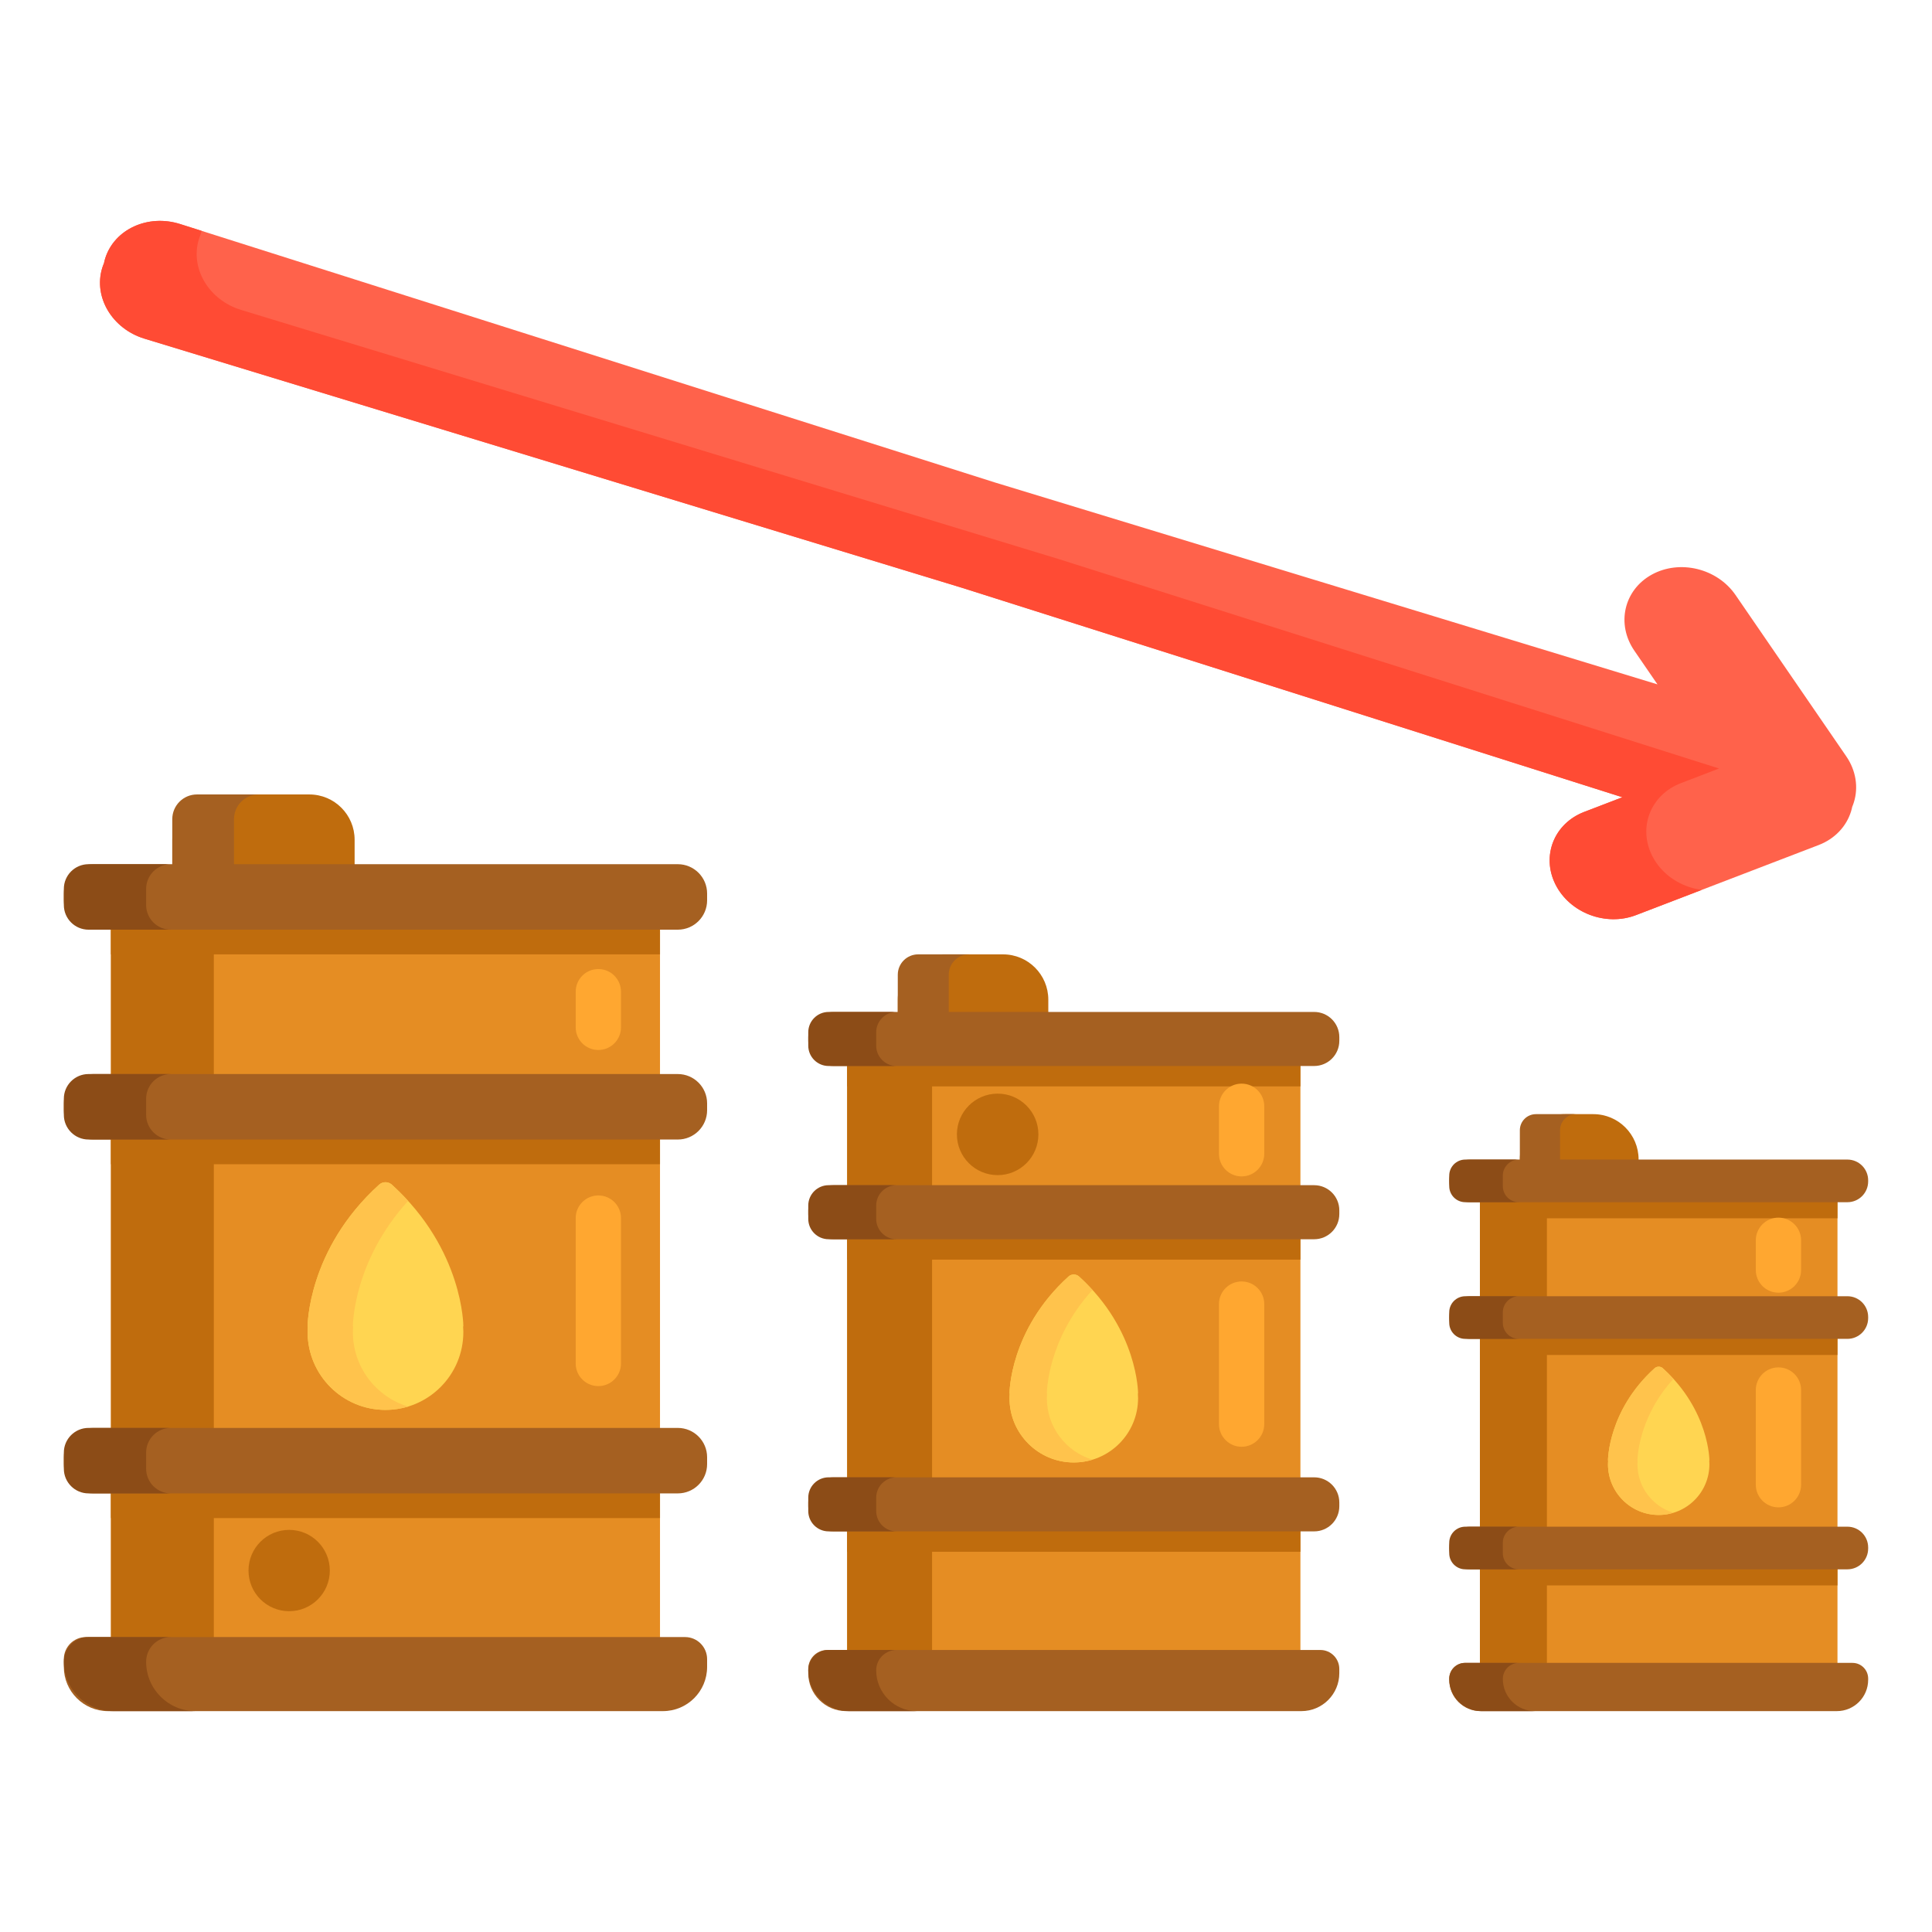 <?xml version="1.0" encoding="utf-8"?>
<!-- Generator: Adobe Illustrator 22.1.0, SVG Export Plug-In . SVG Version: 6.00 Build 0)  -->
<svg xmlns="http://www.w3.org/2000/svg" xmlns:xlink="http://www.w3.org/1999/xlink" version="1.1" id="Layer_1" x="0px" y="0px" viewBox="0 0 512 512" style="enable-background:new 0 0 512 512;" xml:space="preserve" width="512" height="512">
<style type="text/css">
	.st0{fill:#FFA730;}
	.st1{fill:#E58D23;}
	.st2{fill:#BF6C0D;}
	.st3{fill:#A56021;}
	.st4{fill:#FFD551;}
	.st5{fill:#FFF4C1;}
	.st6{fill:#FFC34C;}
	.st7{fill:#FFEA63;}
	.st8{fill:#FCE575;}
	.st9{fill:#FFB74B;}
	.st10{fill:#8C4C17;}
	.st11{fill:#F9BB32;}
	.st12{fill:#FF4B34;}
	.st13{fill:#FF9079;}
	.st14{fill:#FFDF74;}
	.st15{fill:#FF624B;}
	.st16{fill:#CCC033;}
	.st17{fill:#EACF32;}
	.st18{fill:#FFEACF;}
	.st19{fill:#99AF17;}
	.st20{fill:#FFD59A;}
	.st21{fill:#FCDA4F;}
	.st22{fill:#FCF9DE;}
	.st23{fill:#DB9C2E;}
</style>
<g>
	<g>
		<g>
			<g>
				<path class="st2" d="M434.244,312.548h-31.469v-5.288c0-6.627,5.373-12,12-12h7.469c6.627,0,12,5.373,12,12V312.548z"/>
			</g>
		</g>
		<g>
			<g>
				<path class="st3" d="M417.689,295.26h-10.652c-2.353,0-4.261,1.908-4.261,4.261v13.027h10.652V299.52      C413.428,297.167,415.336,295.26,417.689,295.26z"/>
			</g>
		</g>
		<g>
			<g>
				<rect x="392.191" y="312.548" class="st1" width="94.759" height="132.173"/>
			</g>
		</g>
		<g>
			<g>
				<rect x="392.191" y="312.548" class="st2" width="17.754" height="132.173"/>
			</g>
		</g>
		<g>
			<g>
				<path class="st3" d="M486.782,453.466h-94.423c-4.583,0-8.299-3.716-8.299-8.299v-0.334c0-2.292,1.858-4.15,4.15-4.15h102.722      c2.292,0,4.15,1.858,4.15,4.15v0.334C495.081,449.751,491.365,453.466,486.782,453.466z"/>
			</g>
		</g>
		<g>
			<g>
				<path class="st4" d="M426.131,387.051c0,0-0.037-13.23,12.335-24.441c0.627-0.568,1.582-0.568,2.209,0      c12.372,11.212,12.335,24.441,12.335,24.441l-0.04,0.003c0.024,0.326,0.04,0.655,0.04,0.987c0,7.423-6.017,13.44-13.44,13.44      c-7.423,0-13.44-6.017-13.44-13.44c0-0.332,0.016-0.661,0.04-0.987L426.131,387.051z"/>
			</g>
		</g>
		<g>
			<g>
				<path class="st10" d="M398.263,444.944L398.263,444.944c0-2.353,1.908-4.261,4.261-4.261h-14.203      c-2.353,0-4.261,1.908-4.261,4.261v0c0,4.706,3.815,8.522,8.522,8.522h14.203C402.078,453.466,398.263,449.651,398.263,444.944z      "/>
			</g>
		</g>
		<g>
			<g>
				<rect x="392.191" y="347.775" class="st2" width="94.759" height="11.302"/>
			</g>
		</g>
		<g>
			<g>
				<rect x="392.191" y="312.548" class="st2" width="94.759" height="10.311"/>
			</g>
		</g>
		<g>
			<g>
				<path class="st3" d="M489.578,318.598H389.563c-3.039,0-5.503-2.464-5.503-5.503v-0.295c0-3.039,2.464-5.503,5.503-5.503      h100.015c3.039,0,5.503,2.464,5.503,5.503v0.295C495.081,316.134,492.617,318.598,489.578,318.598z"/>
			</g>
		</g>
		<g>
			<g>
				<path class="st3" d="M489.578,354.815H389.563c-3.039,0-5.503-2.464-5.503-5.503v-0.295c0-3.039,2.464-5.503,5.503-5.503      h100.015c3.039,0,5.503,2.464,5.503,5.503v0.295C495.081,352.352,492.617,354.815,489.578,354.815z"/>
			</g>
		</g>
		<g>
			<g>
				<path class="st10" d="M398.263,314.337v-2.78c0-2.353,1.908-4.261,4.261-4.261h-14.203c-2.353,0-4.261,1.908-4.261,4.261v2.78      c0,2.353,1.908,4.261,4.261,4.261h14.203C400.171,318.598,398.263,316.69,398.263,314.337z"/>
			</g>
		</g>
		<g>
			<g>
				<path class="st10" d="M398.263,350.555v-2.78c0-2.353,1.908-4.261,4.261-4.261h-14.203c-2.353,0-4.261,1.908-4.261,4.261v2.78      c0,2.353,1.908,4.261,4.261,4.261h14.203C400.171,354.815,398.263,352.908,398.263,350.555z"/>
			</g>
		</g>
		<g>
			<g>
				<rect x="392.191" y="408.848" class="st2" width="94.759" height="11.302"/>
			</g>
		</g>
		<g>
			<g>
				<path class="st3" d="M489.578,415.889H389.563c-3.039,0-5.503-2.464-5.503-5.503v-0.295c0-3.039,2.464-5.503,5.503-5.503      h100.015c3.039,0,5.503,2.464,5.503,5.503v0.295C495.081,413.425,492.617,415.889,489.578,415.889z"/>
			</g>
		</g>
		<g>
			<g>
				<path class="st10" d="M398.263,411.628v-2.78c0-2.353,1.908-4.261,4.261-4.261h-14.203c-2.353,0-4.261,1.908-4.261,4.261v2.78      c0,2.353,1.908,4.261,4.261,4.261h14.203C400.171,415.889,398.263,413.981,398.263,411.628z"/>
			</g>
		</g>
		<g>
			<g>
				<path class="st6" d="M433.942,388.04c0-0.332,0.016-0.661,0.04-0.987l-0.04-0.003c0,0-0.023-11.141,9.534-21.64      c-0.857-0.941-1.783-1.878-2.801-2.801c-0.627-0.568-1.582-0.568-2.209,0c-12.372,11.212-12.335,24.441-12.335,24.441      l0.04,0.003c-0.024,0.326-0.04,0.655-0.04,0.987c0,7.423,6.017,13.44,13.44,13.44c1.359,0,2.67-0.203,3.906-0.578      C437.959,399.228,433.942,394.104,433.942,388.04z"/>
			</g>
		</g>
		<g>
			<g>
				<path class="st0" d="M471.307,399.464c-3.313,0-6-2.687-6-6v-25.092c0-3.313,2.687-6,6-6s6,2.687,6,6v25.092      C477.307,396.777,474.621,399.464,471.307,399.464z"/>
			</g>
		</g>
		<g>
			<g>
				<path class="st0" d="M471.307,342.573c-3.313,0-6-2.687-6-6v-7.882c0-3.313,2.687-6,6-6s6,2.687,6,6v7.882      C477.307,339.887,474.621,342.573,471.307,342.573z"/>
			</g>
		</g>
	</g>
	<g>
		<g>
			<path class="st15" d="M489.28,200.437l-29.342-42.749c-4.849-7.063-14.782-9.488-22.188-5.414     c-7.404,4.072-9.479,13.1-4.631,20.164l6.128,8.927L263.73,127.878L47.732,59.369c-8.505-2.698-17.388,1.354-19.839,9.048     c-0.009,0.03-0.018,0.059-0.028,0.09c-0.128,0.414-0.226,0.83-0.313,1.247c-0.165,0.393-0.321,0.791-0.449,1.204     c-0.009,0.031-0.018,0.06-0.028,0.089c-2.344,7.728,2.675,16.101,11.21,18.703l216.759,66.055l174.901,55.474l-10.109,3.878     c-7.999,3.068-11.411,11.681-7.621,19.235c3.79,7.555,13.347,11.19,21.346,8.122l48.41-18.572     c4.27-1.638,7.335-4.923,8.567-8.884c0.126-0.407,0.234-0.821,0.32-1.241c0.166-0.395,0.313-0.797,0.439-1.204     C492.53,208.652,491.868,204.208,489.28,200.437z"/>
		</g>
		<g>
			<g>
				<path class="st12" d="M437.834,226.776c-3.791-7.554-0.378-16.167,7.62-19.235l10.11-3.878l-174.902-55.474L63.904,82.135      c-8.535-2.602-13.554-10.975-11.21-18.703c0.009-0.029,0.018-0.059,0.028-0.089c0.129-0.414,0.285-0.812,0.449-1.204      c0.067-0.323,0.153-0.645,0.243-0.967l-5.681-1.802c-8.505-2.698-17.388,1.354-19.839,9.048c-0.009,0.03-0.018,0.059-0.028,0.09      c-0.128,0.414-0.226,0.83-0.313,1.247c-0.165,0.393-0.321,0.791-0.449,1.204c-0.009,0.031-0.018,0.06-0.028,0.089      c-2.344,7.728,2.675,16.101,11.21,18.703l216.759,66.055l174.902,55.474l-10.11,3.878c-7.999,3.068-11.411,11.681-7.62,19.235      c3.79,7.555,13.347,11.19,21.346,8.122l17.427-6.686C445.486,235.115,440.369,231.829,437.834,226.776z"/>
			</g>
		</g>
	</g>
	<g>
		<g>
			<g>
				<path class="st2" d="M93.978,237.085H45.657v-14.546c0-6.627,5.373-12,12-12h24.321c6.627,0,12,5.373,12,12V237.085z"/>
			</g>
		</g>
		<g>
			<g>
				<path class="st3" d="M68.556,210.538H52.2c-3.613,0-6.543,2.929-6.543,6.543v20.003h16.357v-20.003      C62.014,213.468,64.943,210.538,68.556,210.538z"/>
			</g>
		</g>
		<g>
			<g>
				<rect x="29.404" y="237.085" class="st1" width="145.503" height="202.952"/>
			</g>
		</g>
		<g>
			<g>
				<rect x="29.404" y="237.085" class="st2" width="27.261" height="202.952"/>
			</g>
		</g>
		<g>
			<g>
				<path class="st3" d="M175.678,453.466H28.634c-6.47,0-11.715-5.245-11.715-11.715v-2.056c0-3.235,2.622-5.857,5.857-5.857      h158.759c3.235,0,5.857,2.622,5.857,5.857v2.056C187.393,448.221,182.148,453.466,175.678,453.466z"/>
			</g>
		</g>
		<g>
			<g>
				<path class="st4" d="M81.519,351.484c0,0-0.056-20.314,18.941-37.53c0.963-0.872,2.429-0.872,3.392,0      c18.997,17.215,18.941,37.53,18.941,37.53l-0.061,0.005c0.036,0.501,0.061,1.005,0.061,1.515      c0,11.397-9.239,20.637-20.637,20.637c-11.397,0-20.637-9.239-20.637-20.637c0-0.51,0.025-1.014,0.061-1.515L81.519,351.484z"/>
			</g>
		</g>
		<g>
			<g>
				<path class="st10" d="M38.728,440.381L38.728,440.381c0-3.613,2.929-6.543,6.543-6.543H23.462c-3.613,0-6.543,2.929-6.543,6.543      v0c0,7.227,5.859,13.085,13.085,13.085h21.809C44.587,453.466,38.728,447.608,38.728,440.381z"/>
			</g>
		</g>
		<g>
			<g>
				<rect x="29.404" y="291.176" class="st2" width="145.503" height="17.354"/>
			</g>
		</g>
		<g>
			<g>
				<rect x="29.404" y="237.085" class="st2" width="145.503" height="15.832"/>
			</g>
		</g>
		<g>
			<g>
				<path class="st3" d="M179.625,246.374H24.687c-4.29,0-7.768-3.478-7.768-7.768v-1.818c0-4.29,3.478-7.768,7.768-7.768h154.937      c4.29,0,7.768,3.478,7.768,7.768v1.818C187.393,242.896,183.915,246.374,179.625,246.374z"/>
			</g>
		</g>
		<g>
			<g>
				<path class="st3" d="M179.625,301.987H24.687c-4.29,0-7.768-3.478-7.768-7.768v-1.818c0-4.29,3.478-7.768,7.768-7.768h154.937      c4.29,0,7.768,3.478,7.768,7.768v1.818C187.393,298.509,183.915,301.987,179.625,301.987z"/>
			</g>
		</g>
		<g>
			<g>
				<path class="st10" d="M38.728,239.831v-4.269c0-3.613,2.929-6.543,6.543-6.543H23.462c-3.613,0-6.543,2.929-6.543,6.543v4.269      c0,3.613,2.929,6.543,6.543,6.543h21.809C41.657,246.374,38.728,243.445,38.728,239.831z"/>
			</g>
		</g>
		<g>
			<g>
				<path class="st10" d="M38.728,295.444v-4.269c0-3.613,2.929-6.543,6.543-6.543H23.462c-3.613,0-6.543,2.929-6.543,6.543v4.269      c0,3.613,2.929,6.543,6.543,6.543h21.809C41.657,301.987,38.728,299.058,38.728,295.444z"/>
			</g>
		</g>
		<g>
			<g>
				<rect x="29.404" y="384.954" class="st2" width="145.503" height="17.354"/>
			</g>
		</g>
		<g>
			<g>
				<path class="st3" d="M179.625,395.766H24.687c-4.29,0-7.768-3.478-7.768-7.768v-1.818c0-4.29,3.478-7.768,7.768-7.768h154.937      c4.29,0,7.768,3.478,7.768,7.768v1.818C187.393,392.288,183.915,395.766,179.625,395.766z"/>
			</g>
		</g>
		<g>
			<g>
				<path class="st10" d="M38.728,389.223v-4.269c0-3.613,2.929-6.543,6.543-6.543H23.462c-3.613,0-6.543,2.929-6.543,6.543v4.269      c0,3.613,2.929,6.543,6.543,6.543h21.809C41.657,395.766,38.728,392.836,38.728,389.223z"/>
			</g>
		</g>
		<g>
			<g>
				<path class="st6" d="M93.514,353.004c0-0.51,0.025-1.014,0.061-1.515l-0.061-0.005c0,0-0.035-17.107,14.639-33.229      c-1.316-1.446-2.738-2.884-4.302-4.301c-0.963-0.872-2.429-0.872-3.392,0c-18.997,17.215-18.941,37.53-18.941,37.53l0.061,0.005      c-0.036,0.501-0.061,1.005-0.061,1.515c0,11.397,9.239,20.637,20.637,20.637c2.086,0,4.099-0.312,5.997-0.888      C99.682,370.183,93.514,362.315,93.514,353.004z"/>
			</g>
		</g>
		<g>
			<g>
				<path class="st0" d="M158.566,367.333c-3.313,0-6-2.687-6-6v-38.529c0-3.313,2.687-6,6-6s6,2.687,6,6v38.529      C164.566,364.646,161.879,367.333,158.566,367.333z"/>
			</g>
		</g>
		<g>
			<g>
				<path class="st0" d="M158.566,278.259c-3.313,0-6-2.687-6-6v-9.451c0-3.313,2.687-6,6-6s6,2.687,6,6v9.451      C164.566,275.572,161.879,278.259,158.566,278.259z"/>
			</g>
		</g>
		<g>
			<g>
				<circle class="st2" cx="76.63" cy="416.21" r="10.776"/>
			</g>
		</g>
	</g>
	<g>
		<g>
			<g>
				<path class="st2" d="M277.812,274.832h-39.891v-9.915c0-6.627,5.373-12,12-12h15.891c6.627,0,12,5.373,12,12V274.832z"/>
			</g>
		</g>
		<g>
			<g>
				<path class="st3" d="M256.826,252.917h-13.503c-2.983,0-5.401,2.418-5.401,5.401v16.514h13.503v-16.514      C251.425,255.335,253.843,252.917,256.826,252.917z"/>
			</g>
		</g>
		<g>
			<g>
				<rect x="224.504" y="274.832" class="st1" width="120.12" height="167.548"/>
			</g>
		</g>
		<g>
			<g>
				<rect x="224.504" y="274.832" class="st2" width="22.506" height="167.548"/>
			</g>
		</g>
		<g>
			<g>
				<path class="st3" d="M344.879,453.466H224.249c-5.552,0-10.053-4.501-10.053-10.053v-1.125c0-2.776,2.25-5.026,5.026-5.026      h130.682c2.776,0,5.026,2.25,5.026,5.026v1.125C354.931,448.966,350.431,453.466,344.879,453.466z"/>
			</g>
		</g>
		<g>
			<g>
				<path class="st4" d="M267.527,369.275c0,0-0.046-16.77,15.637-30.983c0.795-0.72,2.005-0.72,2.8,0      c15.683,14.212,15.637,30.983,15.637,30.983l-0.051,0.004c0.03,0.414,0.051,0.83,0.051,1.251      c0,9.409-7.628,17.037-17.037,17.037c-9.409,0-17.037-7.628-17.037-17.037c0-0.421,0.021-0.837,0.051-1.251L267.527,369.275z"/>
			</g>
		</g>
		<g>
			<g>
				<path class="st10" d="M232.201,442.664L232.201,442.664c0-2.983,2.418-5.401,5.401-5.401h-18.004      c-2.983,0-5.401,2.418-5.401,5.401v0c0,5.966,4.837,10.803,10.803,10.803h18.004      C237.038,453.466,232.201,448.63,232.201,442.664z"/>
			</g>
		</g>
		<g>
			<g>
				<rect x="224.504" y="319.487" class="st2" width="120.12" height="14.327"/>
			</g>
		</g>
		<g>
			<g>
				<rect x="224.504" y="274.832" class="st2" width="120.12" height="13.07"/>
			</g>
		</g>
		<g>
			<g>
				<path class="st3" d="M348.265,282.501H220.863c-3.682,0-6.666-2.984-6.666-6.666v-0.994c0-3.682,2.984-6.666,6.666-6.666      h127.403c3.682,0,6.666,2.984,6.666,6.666v0.994C354.931,279.517,351.947,282.501,348.265,282.501z"/>
			</g>
		</g>
		<g>
			<g>
				<path class="st3" d="M348.265,328.412H220.863c-3.682,0-6.666-2.985-6.666-6.666v-0.994c0-3.682,2.984-6.666,6.666-6.666      h127.403c3.682,0,6.666,2.985,6.666,6.666v0.994C354.931,325.428,351.947,328.412,348.265,328.412z"/>
			</g>
		</g>
		<g>
			<g>
				<path class="st10" d="M232.201,277.1v-3.524c0-2.983,2.418-5.401,5.401-5.401h-18.004c-2.983,0-5.401,2.418-5.401,5.401v3.524      c0,2.983,2.418,5.401,5.401,5.401h18.004C234.619,282.501,232.201,280.083,232.201,277.1z"/>
			</g>
		</g>
		<g>
			<g>
				<path class="st10" d="M232.201,323.011v-3.524c0-2.983,2.418-5.401,5.401-5.401h-18.004c-2.983,0-5.401,2.418-5.401,5.401v3.524      c0,2.983,2.418,5.401,5.401,5.401h18.004C234.619,328.412,232.201,325.994,232.201,323.011z"/>
			</g>
		</g>
		<g>
			<g>
				<rect x="224.504" y="396.906" class="st2" width="120.12" height="14.327"/>
			</g>
		</g>
		<g>
			<g>
				<path class="st3" d="M348.265,405.831H220.863c-3.682,0-6.666-2.984-6.666-6.666v-0.994c0-3.682,2.984-6.666,6.666-6.666      h127.403c3.682,0,6.666,2.984,6.666,6.666v0.994C354.931,402.847,351.947,405.831,348.265,405.831z"/>
			</g>
		</g>
		<g>
			<g>
				<path class="st10" d="M232.201,400.43v-3.524c0-2.983,2.418-5.401,5.401-5.401h-18.004c-2.983,0-5.401,2.418-5.401,5.401v3.524      c0,2.983,2.418,5.401,5.401,5.401h18.004C234.619,405.831,232.201,403.413,232.201,400.43z"/>
			</g>
		</g>
		<g>
			<g>
				<path class="st6" d="M277.43,370.53c0-0.421,0.021-0.837,0.051-1.251l-0.051-0.004c0,0-0.029-14.123,12.086-27.432      c-1.086-1.193-2.261-2.381-3.551-3.551c-0.795-0.72-2.005-0.72-2.8,0c-15.683,14.212-15.637,30.983-15.637,30.983l0.051,0.004      c-0.03,0.414-0.051,0.83-0.051,1.251c0,9.409,7.628,17.037,17.037,17.037c1.722,0,3.384-0.258,4.951-0.733      C282.521,384.712,277.43,378.216,277.43,370.53z"/>
			</g>
		</g>
		<g>
			<g>
				<path class="st0" d="M329.04,383.405c-3.313,0-6-2.687-6-6v-31.808c0-3.313,2.687-6,6-6s6,2.687,6,6v31.808      C335.04,380.719,332.354,383.405,329.04,383.405z"/>
			</g>
		</g>
		<g>
			<g>
				<path class="st0" d="M329.04,311.758c-3.313,0-6-2.687-6-6v-12.585c0-3.313,2.687-6,6-6s6,2.687,6,6v12.585      C335.04,309.071,332.354,311.758,329.04,311.758z"/>
			</g>
		</g>
		<g>
			<g>
				<circle class="st2" cx="264.388" cy="300.624" r="10.798"/>
			</g>
		</g>
	</g>
</g>
</svg>
